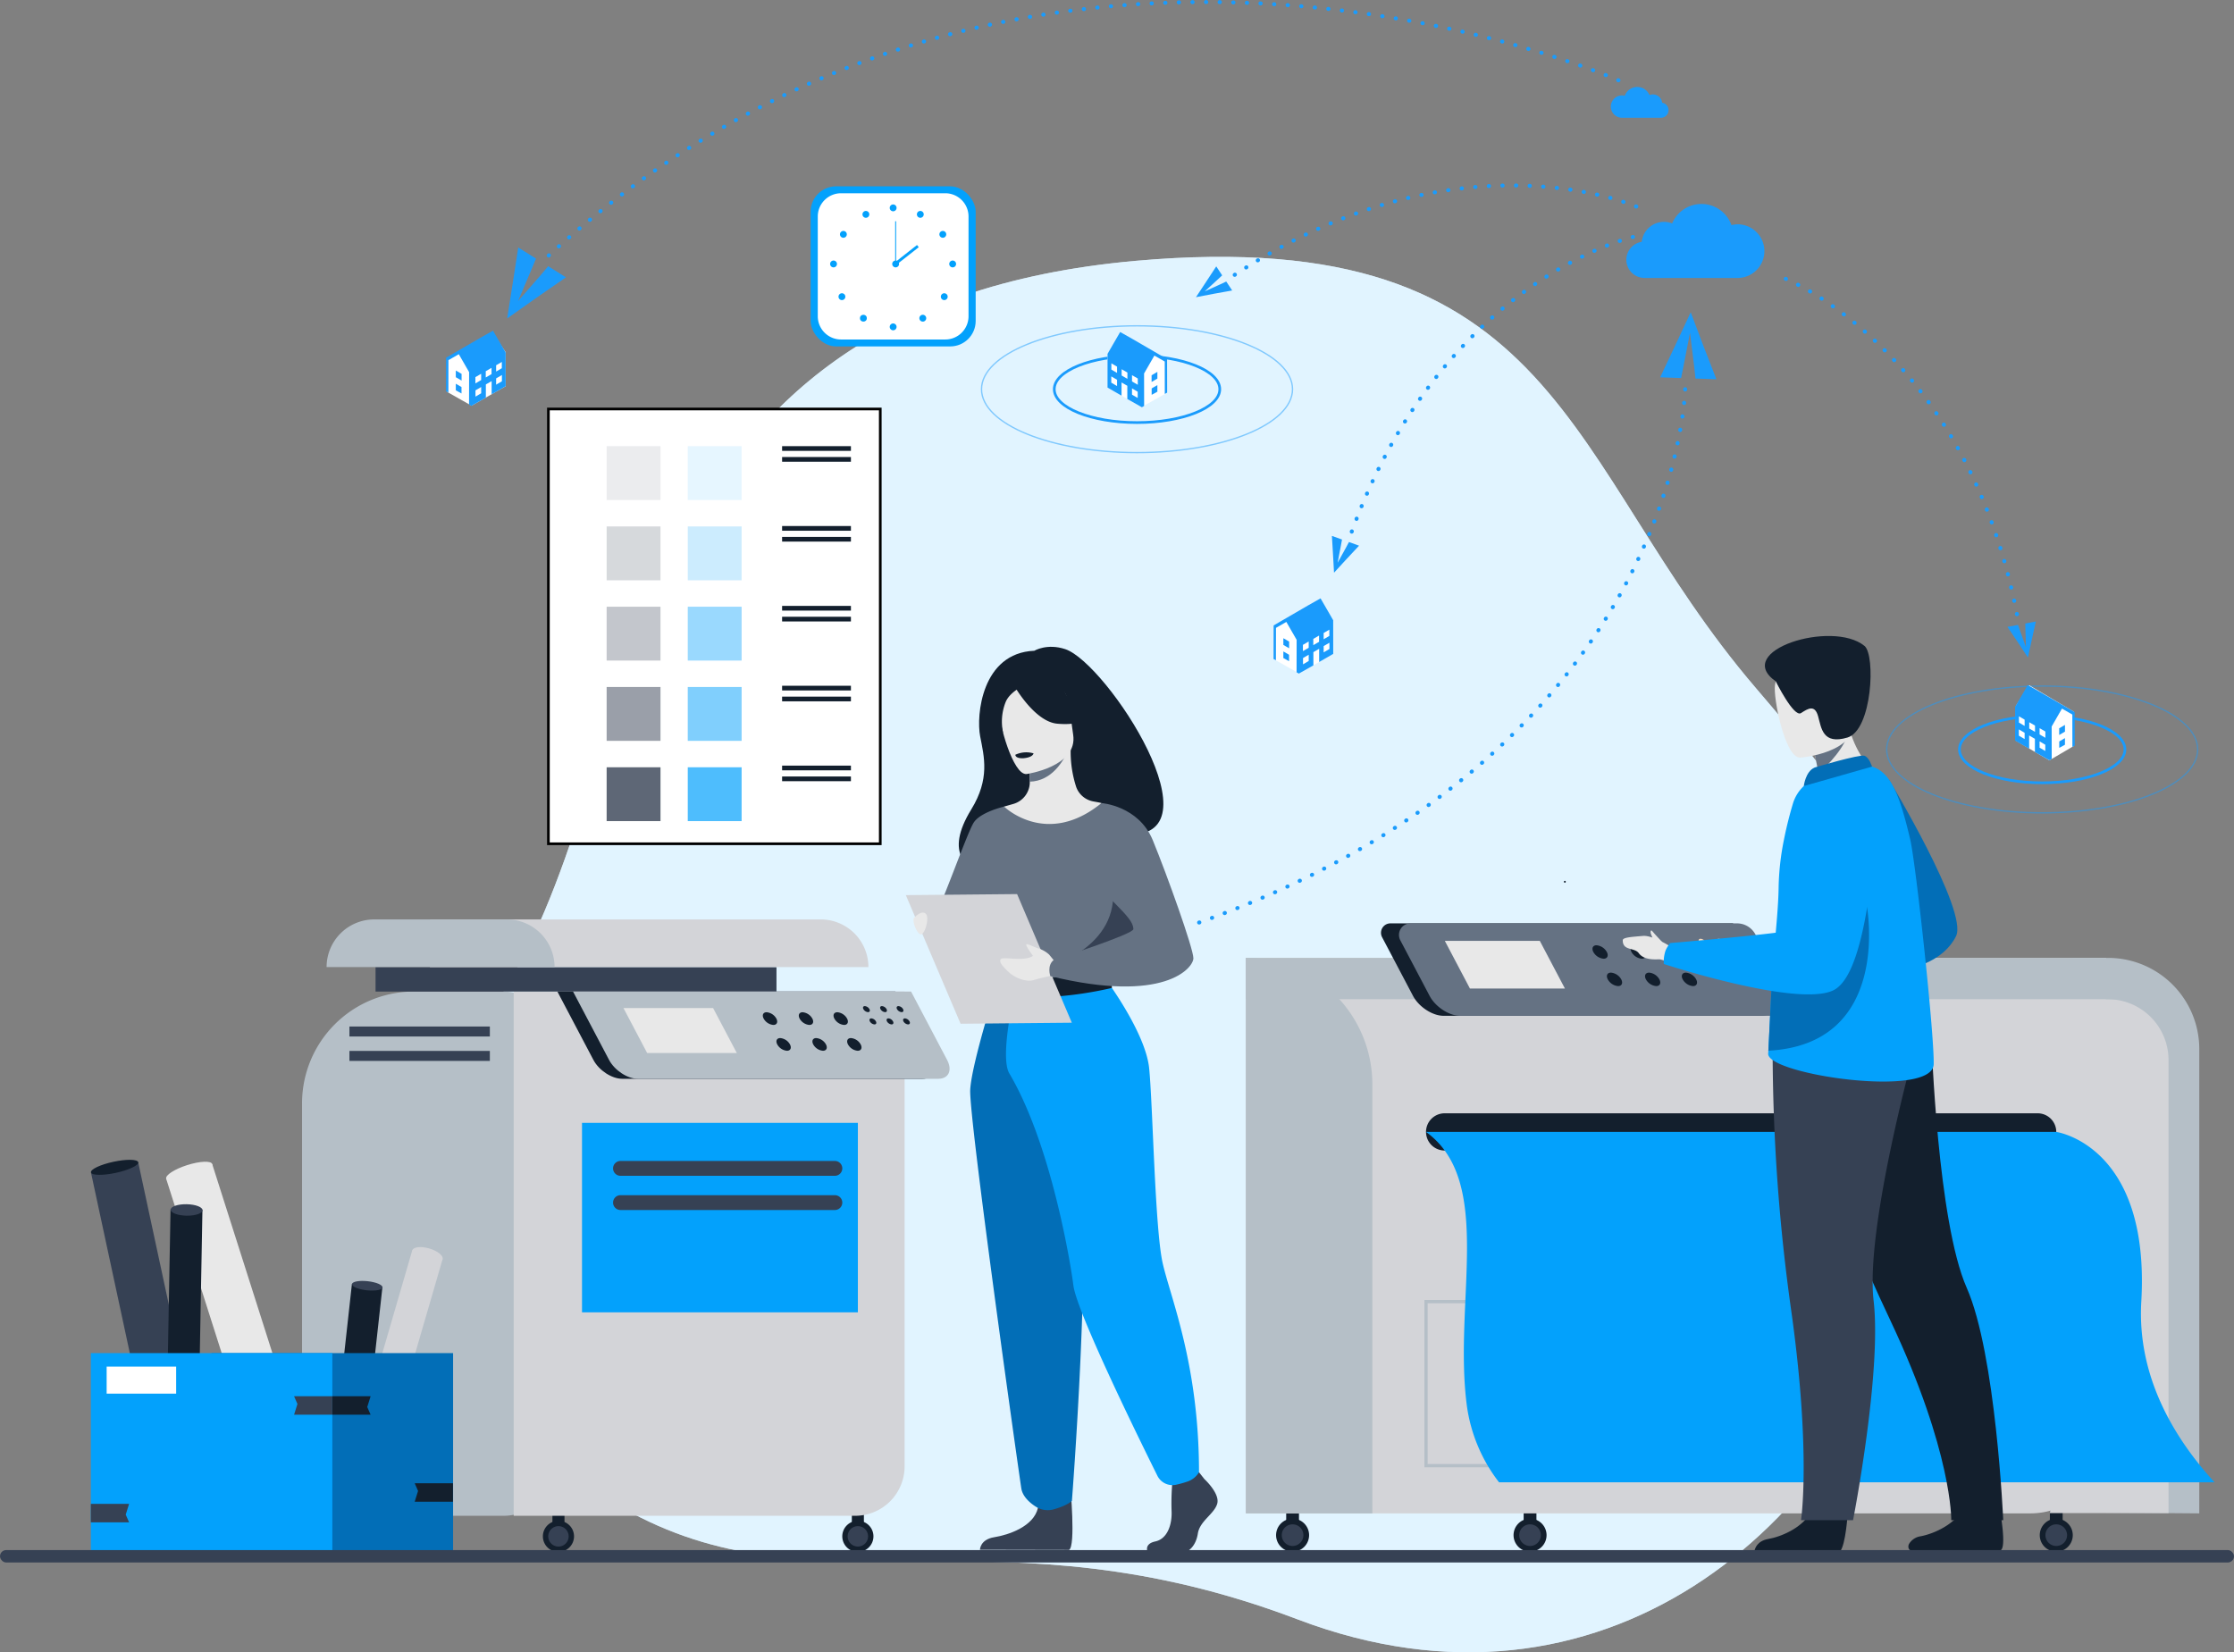 <svg xmlns="http://www.w3.org/2000/svg" xmlns:xlink="http://www.w3.org/1999/xlink" width="836.863" height="619.051" viewBox="0 0 836.863 619.051">
  <rect x="0" y="0" width="836.863" height="619.051" fill="#808080" stroke="none"/>
  <defs>
    <clipPath id="clip-path">
      <rect id="Rectangle_8618" data-name="Rectangle 8618" width="24.756" height="21.083" transform="translate(1115.661 305.352) rotate(-57.961)" fill="none"/>
    </clipPath>
    <clipPath id="clip-path-2">
      <rect id="Rectangle_8619" data-name="Rectangle 8619" width="10.822" height="12.708" transform="translate(1686.656 426.517) rotate(-10.765)" fill="none"/>
    </clipPath>
    <clipPath id="clip-path-3">
      <rect id="Rectangle_8620" data-name="Rectangle 8620" width="24.756" height="21.083" transform="matrix(0.035, -0.999, 0.999, 0.035, 1556.559, 333.013)" fill="none"/>
    </clipPath>
    <clipPath id="clip-path-4">
      <rect id="Rectangle_8621" data-name="Rectangle 8621" width="12.708" height="10.822" transform="matrix(0.834, -0.551, 0.551, 0.834, 1379.667, 298.452)" fill="none"/>
    </clipPath>
    <clipPath id="clip-path-5">
      <rect id="Rectangle_8622" data-name="Rectangle 8622" width="12.708" height="10.822" transform="translate(1429.278 404.368) rotate(-70.156)" fill="none"/>
    </clipPath>
  </defs>
  <g id="Group_17385" data-name="Group 17385" transform="translate(-934.654 -191.644)">
    <g id="Group_17332" data-name="Group 17332">
      <path id="Path_71565" data-name="Path 71565" d="M1360.122,289.367c159.943-14.245,160.213,75.995,232.278,160.063s87.489,122.185,60.322,219.1-118.716,172.882-231.97,129.837-178.13-1.708-249.565-39.932-97.961-112.074-45.673-199.11S1162.905,306.931,1360.122,289.367Z" fill="#e1f4ff"/>
      <path id="Path_71566" data-name="Path 71566" d="M1360.122,289.367c159.943-14.245,160.213,75.995,232.278,160.063s87.489,122.185,60.322,219.1-118.716,172.882-231.97,129.837-178.13-1.708-249.565-39.932-97.961-112.074-45.673-199.11S1162.905,306.931,1360.122,289.367Z" fill="#e1f4ff" opacity="0.7"/>
    </g>
    <g id="Group_17340" data-name="Group 17340">
      <rect id="Rectangle_8570" data-name="Rectangle 8570" width="124.318" height="162.894" transform="translate(1140.087 344.879)" fill="#fff" stroke="#000" stroke-width="1"/>
      <g id="Group_17333" data-name="Group 17333">
        <rect id="Rectangle_8571" data-name="Rectangle 8571" width="20.175" height="20.174" transform="translate(1161.904 358.803)" fill="#364154" opacity="0.1"/>
        <rect id="Rectangle_8572" data-name="Rectangle 8572" width="20.175" height="20.174" transform="translate(1161.904 388.881)" fill="#364154" opacity="0.2"/>
        <rect id="Rectangle_8573" data-name="Rectangle 8573" width="20.175" height="20.174" transform="translate(1161.904 418.958)" fill="#364154" opacity="0.3"/>
        <rect id="Rectangle_8574" data-name="Rectangle 8574" width="20.175" height="20.174" transform="translate(1161.904 449.035)" fill="#364154" opacity="0.5"/>
        <rect id="Rectangle_8575" data-name="Rectangle 8575" width="20.175" height="20.174" transform="translate(1161.904 479.113)" fill="#364154" opacity="0.8"/>
      </g>
      <g id="Group_17334" data-name="Group 17334">
        <rect id="Rectangle_8576" data-name="Rectangle 8576" width="20.174" height="20.174" transform="translate(1192.294 358.803)" fill="#03a1fc" opacity="0.1"/>
        <rect id="Rectangle_8577" data-name="Rectangle 8577" width="20.174" height="20.174" transform="translate(1192.294 388.881)" fill="#03a1fc" opacity="0.2"/>
        <rect id="Rectangle_8578" data-name="Rectangle 8578" width="20.174" height="20.174" transform="translate(1192.294 418.958)" fill="#03a1fc" opacity="0.4"/>
        <rect id="Rectangle_8579" data-name="Rectangle 8579" width="20.174" height="20.174" transform="translate(1192.294 449.035)" fill="#03a1fc" opacity="0.5"/>
        <rect id="Rectangle_8580" data-name="Rectangle 8580" width="20.174" height="20.174" transform="translate(1192.294 479.113)" fill="#03a1fc" opacity="0.7"/>
      </g>
      <g id="Group_17335" data-name="Group 17335">
        <rect id="Rectangle_8581" data-name="Rectangle 8581" width="25.778" height="1.762" transform="translate(1227.632 358.803)" fill="#131f2d"/>
        <rect id="Rectangle_8582" data-name="Rectangle 8582" width="25.778" height="1.762" transform="translate(1227.632 362.874)" fill="#131f2d"/>
      </g>
      <g id="Group_17336" data-name="Group 17336">
        <rect id="Rectangle_8583" data-name="Rectangle 8583" width="25.778" height="1.762" transform="translate(1227.632 388.726)" fill="#131f2d"/>
        <rect id="Rectangle_8584" data-name="Rectangle 8584" width="25.778" height="1.762" transform="translate(1227.632 392.797)" fill="#131f2d"/>
      </g>
      <g id="Group_17337" data-name="Group 17337">
        <rect id="Rectangle_8585" data-name="Rectangle 8585" width="25.778" height="1.762" transform="translate(1227.632 418.649)" fill="#131f2d"/>
        <rect id="Rectangle_8586" data-name="Rectangle 8586" width="25.778" height="1.762" transform="translate(1227.632 422.72)" fill="#131f2d"/>
      </g>
      <g id="Group_17338" data-name="Group 17338">
        <rect id="Rectangle_8587" data-name="Rectangle 8587" width="25.778" height="1.762" transform="translate(1227.632 448.572)" fill="#131f2d"/>
        <rect id="Rectangle_8588" data-name="Rectangle 8588" width="25.778" height="1.762" transform="translate(1227.632 452.643)" fill="#131f2d"/>
      </g>
      <g id="Group_17339" data-name="Group 17339">
        <rect id="Rectangle_8589" data-name="Rectangle 8589" width="25.778" height="1.762" transform="translate(1227.632 478.495)" fill="#131f2d"/>
        <rect id="Rectangle_8590" data-name="Rectangle 8590" width="25.778" height="1.762" transform="translate(1227.632 482.566)" fill="#131f2d"/>
      </g>
    </g>
    <g id="Group_17347" data-name="Group 17347">
      <g id="Group_17341" data-name="Group 17341">
        <rect id="Rectangle_8591" data-name="Rectangle 8591" width="4.517" height="16.52" transform="translate(1258.271 764.863) rotate(180)" fill="#131f2d"/>
        <path id="Path_71567" data-name="Path 71567" d="M1261.846,767.257a5.834,5.834,0,1,0-5.834,5.834A5.834,5.834,0,0,0,1261.846,767.257Z" fill="#131f2d"/>
        <path id="Path_71568" data-name="Path 71568" d="M1259.836,767.257a3.824,3.824,0,1,0-3.824,3.824A3.823,3.823,0,0,0,1259.836,767.257Z" fill="#364154"/>
      </g>
      <g id="Group_17342" data-name="Group 17342">
        <rect id="Rectangle_8592" data-name="Rectangle 8592" width="4.517" height="16.52" transform="translate(1146.111 764.863) rotate(180)" fill="#131f2d"/>
        <path id="Path_71569" data-name="Path 71569" d="M1149.686,767.257a5.834,5.834,0,1,0-5.834,5.834A5.834,5.834,0,0,0,1149.686,767.257Z" fill="#131f2d"/>
        <path id="Path_71570" data-name="Path 71570" d="M1147.676,767.257a3.824,3.824,0,1,0-3.824,3.824A3.823,3.823,0,0,0,1147.676,767.257Z" fill="#364154"/>
      </g>
      <g id="Group_17343" data-name="Group 17343">
        <rect id="Rectangle_8593" data-name="Rectangle 8593" width="4.517" height="16.52" transform="translate(1072.244 764.863) rotate(180)" fill="#131f2d"/>
        <path id="Path_71571" data-name="Path 71571" d="M1075.82,767.257a5.834,5.834,0,1,0-5.835,5.834A5.835,5.835,0,0,0,1075.82,767.257Z" fill="#131f2d"/>
        <path id="Path_71572" data-name="Path 71572" d="M1073.809,767.257a3.823,3.823,0,1,0-3.824,3.824A3.823,3.823,0,0,0,1073.809,767.257Z" fill="#364154"/>
      </g>
      <path id="Rectangle_8594" data-name="Rectangle 8594" d="M19.061,0H75.526A19.061,19.061,0,0,1,94.588,19.061V154.525A41.884,41.884,0,0,1,52.7,196.409H19.061A19.061,19.061,0,0,1,0,177.348V19.061A19.061,19.061,0,0,1,19.061,0Z" transform="translate(1142.389 759.556) rotate(180)" fill="#b5bfc7"/>
      <path id="Rectangle_8595" data-name="Rectangle 8595" d="M18.513,0H146.429a0,0,0,0,1,0,0V196.409a0,0,0,0,1,0,0H0a0,0,0,0,1,0,0V18.513A18.513,18.513,0,0,1,18.513,0Z" transform="translate(1273.515 759.556) rotate(180)" fill="#d3d4d8"/>
      <rect id="Rectangle_8596" data-name="Rectangle 8596" width="150.185" height="9.168" transform="translate(1225.524 563.147) rotate(180)" fill="#364154"/>
      <rect id="Rectangle_8597" data-name="Rectangle 8597" width="103.336" height="70.989" transform="translate(1256.012 683.329) rotate(180)" fill="#03a1fc"/>
      <rect id="Rectangle_8598" data-name="Rectangle 8598" width="52.603" height="3.741" transform="translate(1118.155 579.983) rotate(180)" fill="#364154"/>
      <rect id="Rectangle_8599" data-name="Rectangle 8599" width="52.603" height="3.742" transform="translate(1118.155 589.128) rotate(180)" fill="#364154"/>
      <path id="Path_71573" data-name="Path 71573" d="M1095.7,553.979h164.26a17.862,17.862,0,0,0-17.862-17.862H1095.7Z" fill="#d3d4d8"/>
      <path id="Path_71574" data-name="Path 71574" d="M1056.992,553.979h85.4a17.862,17.862,0,0,0-17.862-17.862h-49.672a17.862,17.862,0,0,0-17.863,17.862Z" fill="#b5bfc7"/>
      <g id="Group_17346" data-name="Group 17346">
        <path id="Path_71575" data-name="Path 71575" d="M1270.079,563.149l13.5,25.624c2.054,3.9.559,7.056-3.338,7.056h-112.51c-3.9,0-8.721-3.159-10.775-7.056l-13.5-25.624Z" fill="#131f2d"/>
        <path id="Path_71576" data-name="Path 71576" d="M1173.6,595.829h112.511c3.9,0,5.391-3.159,3.338-7.056l-13.5-25.624H1149.324l13.5,25.624C1164.88,592.67,1169.7,595.829,1173.6,595.829Z" fill="#b5bfc7"/>
        <path id="Path_71577" data-name="Path 71577" d="M1177.085,586.178h33.58l-8.877-16.846h-33.58Z" fill="#e8e8e8"/>
        <g id="Group_17344" data-name="Group 17344">
          <path id="Path_71578" data-name="Path 71578" d="M1247.212,573.274a4.631,4.631,0,0,0,3.633,2.379c1.314,0,1.818-1.065,1.126-2.379a4.632,4.632,0,0,0-3.634-2.38C1247.024,570.894,1246.52,571.96,1247.212,573.274Z" fill="#131f2d"/>
          <path id="Path_71579" data-name="Path 71579" d="M1234.2,573.274a4.631,4.631,0,0,0,3.633,2.379c1.314,0,1.818-1.065,1.126-2.379a4.635,4.635,0,0,0-3.634-2.38C1234.016,570.894,1233.512,571.96,1234.2,573.274Z" fill="#131f2d"/>
          <path id="Path_71580" data-name="Path 71580" d="M1220.722,573.274a4.629,4.629,0,0,0,3.633,2.379c1.314,0,1.818-1.065,1.125-2.379a4.632,4.632,0,0,0-3.633-2.38C1220.533,570.894,1220.029,571.96,1220.722,573.274Z" fill="#131f2d"/>
          <path id="Path_71581" data-name="Path 71581" d="M1252.311,582.95a4.632,4.632,0,0,0,3.633,2.38c1.314,0,1.818-1.066,1.126-2.38a4.634,4.634,0,0,0-3.633-2.379C1252.122,580.571,1251.618,581.636,1252.311,582.95Z" fill="#131f2d"/>
          <path id="Path_71582" data-name="Path 71582" d="M1239.3,582.95a4.634,4.634,0,0,0,3.634,2.38c1.314,0,1.818-1.066,1.125-2.38a4.631,4.631,0,0,0-3.633-2.379C1239.115,580.571,1238.611,581.636,1239.3,582.95Z" fill="#131f2d"/>
          <path id="Path_71583" data-name="Path 71583" d="M1225.82,582.95a4.634,4.634,0,0,0,3.633,2.38c1.315,0,1.819-1.066,1.126-2.38a4.631,4.631,0,0,0-3.633-2.379C1225.632,580.571,1225.128,581.636,1225.82,582.95Z" fill="#131f2d"/>
        </g>
        <g id="Group_17345" data-name="Group 17345">
          <path id="Path_71584" data-name="Path 71584" d="M1270.677,569.726a2.2,2.2,0,0,0,1.727,1.131c.624,0,.864-.507.535-1.131a2.2,2.2,0,0,0-1.727-1.131C1270.587,568.595,1270.348,569.1,1270.677,569.726Z" fill="#131f2d"/>
          <path id="Path_71585" data-name="Path 71585" d="M1264.495,569.726a2.2,2.2,0,0,0,1.727,1.131c.624,0,.864-.507.535-1.131a2.2,2.2,0,0,0-1.727-1.131C1264.406,568.595,1264.166,569.1,1264.495,569.726Z" fill="#131f2d"/>
          <path id="Path_71586" data-name="Path 71586" d="M1258.087,569.726a2.2,2.2,0,0,0,1.727,1.131c.625,0,.864-.507.535-1.131a2.2,2.2,0,0,0-1.726-1.131C1258,568.595,1257.758,569.1,1258.087,569.726Z" fill="#131f2d"/>
          <path id="Path_71587" data-name="Path 71587" d="M1273.1,574.324a2.2,2.2,0,0,0,1.727,1.131c.625,0,.864-.506.535-1.131a2.2,2.2,0,0,0-1.727-1.13C1273.011,573.194,1272.771,573.7,1273.1,574.324Z" fill="#131f2d"/>
          <path id="Path_71588" data-name="Path 71588" d="M1266.918,574.324a2.2,2.2,0,0,0,1.727,1.131c.625,0,.864-.506.535-1.131a2.2,2.2,0,0,0-1.727-1.13C1266.829,573.194,1266.589,573.7,1266.918,574.324Z" fill="#131f2d"/>
          <path id="Path_71589" data-name="Path 71589" d="M1260.51,574.324a2.2,2.2,0,0,0,1.727,1.131c.625,0,.864-.506.535-1.131a2.2,2.2,0,0,0-1.727-1.13C1260.421,573.194,1260.181,573.7,1260.51,574.324Z" fill="#131f2d"/>
        </g>
      </g>
      <path id="Path_71590" data-name="Path 71590" d="M1247.4,632.169h-80.308a2.778,2.778,0,0,1-2.778-2.778h0a2.778,2.778,0,0,1,2.778-2.778H1247.4a2.778,2.778,0,0,1,2.778,2.778h0A2.778,2.778,0,0,1,1247.4,632.169Z" fill="#364154"/>
      <path id="Path_71591" data-name="Path 71591" d="M1247.4,644.992h-80.308a2.779,2.779,0,0,1-2.778-2.779h0a2.778,2.778,0,0,1,2.778-2.778H1247.4a2.778,2.778,0,0,1,2.778,2.778h0A2.779,2.779,0,0,1,1247.4,644.992Z" fill="#364154"/>
    </g>
    <g id="Group_17356" data-name="Group 17356">
      <g id="Group_17348" data-name="Group 17348">
        <rect id="Rectangle_8600" data-name="Rectangle 8600" width="4.786" height="17.506" transform="translate(1707.331 764.275) rotate(180)" fill="#131f2d"/>
        <path id="Path_71592" data-name="Path 71592" d="M1711.12,766.812a6.182,6.182,0,1,0-6.183,6.182A6.183,6.183,0,0,0,1711.12,766.812Z" fill="#131f2d"/>
        <path id="Path_71593" data-name="Path 71593" d="M1708.989,766.812a4.052,4.052,0,1,0-4.052,4.052A4.052,4.052,0,0,0,1708.989,766.812Z" fill="#364154"/>
      </g>
      <g id="Group_17349" data-name="Group 17349">
        <rect id="Rectangle_8601" data-name="Rectangle 8601" width="4.787" height="17.506" transform="translate(1510.207 764.275) rotate(180)" fill="#131f2d"/>
        <path id="Path_71594" data-name="Path 71594" d="M1514,766.812a6.182,6.182,0,1,0-6.182,6.182A6.181,6.181,0,0,0,1514,766.812Z" fill="#131f2d"/>
        <path id="Path_71595" data-name="Path 71595" d="M1511.866,766.812a4.052,4.052,0,1,0-4.052,4.052A4.052,4.052,0,0,0,1511.866,766.812Z" fill="#364154"/>
      </g>
      <g id="Group_17350" data-name="Group 17350">
        <rect id="Rectangle_8602" data-name="Rectangle 8602" width="4.786" height="17.506" transform="translate(1421.255 764.275) rotate(180)" fill="#131f2d"/>
        <path id="Path_71596" data-name="Path 71596" d="M1425.044,766.812a6.182,6.182,0,1,0-6.182,6.182A6.182,6.182,0,0,0,1425.044,766.812Z" fill="#131f2d"/>
        <path id="Path_71597" data-name="Path 71597" d="M1422.914,766.812a4.052,4.052,0,1,0-4.052,4.052A4.052,4.052,0,0,0,1422.914,766.812Z" fill="#364154"/>
      </g>
      <path id="Path_71598" data-name="Path 71598" d="M1719,758.343l39.512.308V584.7a34.173,34.173,0,0,0-34.172-34.173H1711.12Z" fill="#b5bfc7"/>
      <path id="Path_71599" data-name="Path 71599" d="M1702.544,758.556h44.448V588.8a22.793,22.793,0,0,0-22.794-22.793h-.9Z" fill="#d3d4d8"/>
      <path id="Rectangle_8603" data-name="Rectangle 8603" d="M28.265,0H322.138a0,0,0,0,1,0,0V208.124a0,0,0,0,1,0,0H0a0,0,0,0,1,0,0V28.265A28.265,28.265,0,0,1,28.265,0Z" transform="translate(1723.484 758.651) rotate(180)" fill="#d3d4d8"/>
      <path id="Path_71600" data-name="Path 71600" d="M1401.346,566.006H1730.5l-7.021-15.479H1401.346Z" fill="#b5bfc7"/>
      <path id="Rectangle_8604" data-name="Rectangle 8604" d="M0,0H47.4a0,0,0,0,1,0,0V208.124a0,0,0,0,1,0,0h0A47.4,47.4,0,0,1,0,160.728V0A0,0,0,0,1,0,0Z" transform="translate(1448.743 758.651) rotate(180)" fill="#b5bfc7"/>
      <g id="Group_17353" data-name="Group 17353">
        <path id="Path_71601" data-name="Path 71601" d="M1583.832,537.594l14.308,27.153c2.176,4.129.592,7.477-3.537,7.477H1475.382c-4.13,0-9.242-3.348-11.417-7.477L1452.39,542.78a3.537,3.537,0,0,1,3.129-5.186Z" fill="#131f2d"/>
        <path id="Path_71602" data-name="Path 71602" d="M1481.6,572.224h119.221c4.13,0,5.713-3.348,3.537-7.477l-12.109-22.981a7.815,7.815,0,0,0-6.914-4.172H1463.041a4.324,4.324,0,0,0-3.826,6.34l10.968,20.813C1472.359,568.876,1477.471,572.224,1481.6,572.224Z" fill="#657283"/>
        <path id="Path_71603" data-name="Path 71603" d="M1485.291,562h35.584l-9.406-17.851h-35.583Z" fill="#e8e8e8"/>
        <g id="Group_17351" data-name="Group 17351">
          <path id="Path_71604" data-name="Path 71604" d="M1559.6,548.323a4.908,4.908,0,0,0,3.85,2.521c1.393,0,1.927-1.128,1.193-2.521a4.908,4.908,0,0,0-3.85-2.521C1559.4,545.8,1558.867,546.93,1559.6,548.323Z" fill="#131f2d"/>
          <path id="Path_71605" data-name="Path 71605" d="M1545.818,548.323a4.906,4.906,0,0,0,3.85,2.521c1.392,0,1.926-1.128,1.193-2.521a4.908,4.908,0,0,0-3.85-2.521C1545.618,545.8,1545.084,546.93,1545.818,548.323Z" fill="#131f2d"/>
          <path id="Path_71606" data-name="Path 71606" d="M1531.53,548.323a4.908,4.908,0,0,0,3.85,2.521c1.393,0,1.927-1.128,1.193-2.521a4.9,4.9,0,0,0-3.85-2.521C1531.331,545.8,1530.8,546.93,1531.53,548.323Z" fill="#131f2d"/>
          <path id="Path_71607" data-name="Path 71607" d="M1565,558.576a4.909,4.909,0,0,0,3.85,2.522c1.393,0,1.926-1.129,1.193-2.522a4.91,4.91,0,0,0-3.85-2.521C1564.8,556.055,1564.27,557.184,1565,558.576Z" fill="#131f2d"/>
          <path id="Path_71608" data-name="Path 71608" d="M1551.221,558.576a4.907,4.907,0,0,0,3.85,2.522c1.393,0,1.926-1.129,1.193-2.522a4.91,4.91,0,0,0-3.85-2.521C1551.021,556.055,1550.487,557.184,1551.221,558.576Z" fill="#131f2d"/>
          <path id="Path_71609" data-name="Path 71609" d="M1536.933,558.576a4.909,4.909,0,0,0,3.851,2.522c1.392,0,1.926-1.129,1.192-2.522a4.909,4.909,0,0,0-3.85-2.521C1536.734,556.055,1536.2,557.184,1536.933,558.576Z" fill="#131f2d"/>
        </g>
        <g id="Group_17352" data-name="Group 17352">
          <path id="Path_71610" data-name="Path 71610" d="M1584.466,544.564a2.335,2.335,0,0,0,1.83,1.2c.662,0,.915-.537.566-1.2a2.331,2.331,0,0,0-1.829-1.2C1584.371,543.365,1584.117,543.9,1584.466,544.564Z" fill="#fddbba"/>
          <path id="Path_71611" data-name="Path 71611" d="M1577.916,544.564a2.335,2.335,0,0,0,1.829,1.2c.662,0,.916-.537.567-1.2a2.333,2.333,0,0,0-1.829-1.2C1577.821,543.365,1577.567,543.9,1577.916,544.564Z" fill="#fddbba"/>
          <path id="Path_71612" data-name="Path 71612" d="M1571.125,544.564a2.335,2.335,0,0,0,1.83,1.2c.662,0,.915-.537.567-1.2a2.333,2.333,0,0,0-1.83-1.2C1571.03,543.365,1570.777,543.9,1571.125,544.564Z" fill="#fddbba"/>
          <path id="Path_71613" data-name="Path 71613" d="M1587.034,549.437a2.333,2.333,0,0,0,1.829,1.2c.662,0,.916-.537.567-1.2a2.334,2.334,0,0,0-1.829-1.2C1586.939,548.238,1586.685,548.775,1587.034,549.437Z" fill="#fddbba"/>
          <path id="Path_71614" data-name="Path 71614" d="M1580.483,549.437a2.335,2.335,0,0,0,1.83,1.2c.662,0,.915-.537.567-1.2a2.334,2.334,0,0,0-1.83-1.2C1580.388,548.238,1580.135,548.775,1580.483,549.437Z" fill="#fddbba"/>
          <path id="Path_71615" data-name="Path 71615" d="M1573.693,549.437a2.333,2.333,0,0,0,1.83,1.2c.661,0,.915-.537.567-1.2a2.334,2.334,0,0,0-1.83-1.2C1573.6,548.238,1573.344,548.775,1573.693,549.437Z" fill="#fddbba"/>
        </g>
      </g>
      <path id="Path_71616" data-name="Path 71616" d="M1475.815,622.7h222.151a6.971,6.971,0,0,0,6.971-6.971h0a6.971,6.971,0,0,0-6.971-6.971H1475.815a6.971,6.971,0,0,0-6.971,6.971h0A6.971,6.971,0,0,0,1475.815,622.7Z" fill="#131f2d"/>
      <g id="Group_17354" data-name="Group 17354">
        <path id="Path_71617" data-name="Path 71617" d="M1701.5,741.38H1597.456V678.7H1701.5Zm-102.818-1.223h101.6V679.921h-101.6Z" fill="#b5bfc7"/>
      </g>
      <g id="Group_17355" data-name="Group 17355">
        <path id="Path_71618" data-name="Path 71618" d="M1572.273,741.38h-104.04V678.7h104.04Zm-102.817-1.223H1571.05V679.921H1469.456Z" fill="#b5bfc7"/>
      </g>
      <path id="Path_71619" data-name="Path 71619" d="M1764.236,747.008H1496.2a60.344,60.344,0,0,1-12.056-28.677c-5.124-39.021,10.375-84-15.3-102.6h236.091s35.272,4.925,31.856,63.58C1735.155,707.472,1749.194,730.586,1764.236,747.008Z" fill="#03a1fc"/>
    </g>
    <g id="Group_17363" data-name="Group 17363">
      <rect id="Rectangle_8605" data-name="Rectangle 8605" width="61.829" height="59.983" rx="9.534" transform="translate(1238.317 261.452)" fill="#03a1fc"/>
      <path id="Rectangle_8606" data-name="Rectangle 8606" d="M8.708,0H47.764a8.707,8.707,0,0,1,8.707,8.707V46.078a8.708,8.708,0,0,1-8.708,8.708H8.708A8.708,8.708,0,0,1,0,46.078V8.708A8.708,8.708,0,0,1,8.708,0Z" transform="translate(1240.996 264.051)" fill="#fff"/>
      <g id="Group_17359" data-name="Group 17359">
        <g id="Group_17357" data-name="Group 17357">
          <path id="Path_71620" data-name="Path 71620" d="M1267.95,269.526a1.281,1.281,0,1,1,1.281,1.28A1.281,1.281,0,0,1,1267.95,269.526Z" fill="#03a1fc"/>
          <path id="Path_71621" data-name="Path 71621" d="M1278.285,271.336a1.281,1.281,0,1,1,.5,1.741A1.281,1.281,0,0,1,1278.285,271.336Z" fill="#03a1fc"/>
          <path id="Path_71622" data-name="Path 71622" d="M1287.139,278.37a1.281,1.281,0,1,1-.382,1.77A1.279,1.279,0,0,1,1287.139,278.37Z" fill="#03a1fc"/>
          <path id="Path_71623" data-name="Path 71623" d="M1291.524,289.257a1.281,1.281,0,1,1-1.281,1.281A1.28,1.28,0,0,1,1291.524,289.257Z" fill="#03a1fc"/>
          <path id="Path_71624" data-name="Path 71624" d="M1289.285,301.892a1.281,1.281,0,1,1-1.811,0A1.281,1.281,0,0,1,1289.285,301.892Z" fill="#03a1fc"/>
          <path id="Path_71625" data-name="Path 71625" d="M1281.242,309.955a1.281,1.281,0,1,1-1.811,0A1.28,1.28,0,0,1,1281.242,309.955Z" fill="#03a1fc"/>
          <path id="Path_71626" data-name="Path 71626" d="M1267.95,314.112a1.281,1.281,0,1,1,1.281,1.28A1.281,1.281,0,0,1,1267.95,314.112Z" fill="#03a1fc"/>
        </g>
        <g id="Group_17358" data-name="Group 17358">
          <path id="Path_71627" data-name="Path 71627" d="M1260.137,271.336a1.281,1.281,0,1,0-.5,1.741A1.281,1.281,0,0,0,1260.137,271.336Z" fill="#03a1fc"/>
          <path id="Path_71628" data-name="Path 71628" d="M1251.283,278.37a1.281,1.281,0,1,0,.381,1.77A1.28,1.28,0,0,0,1251.283,278.37Z" fill="#03a1fc"/>
          <path id="Path_71629" data-name="Path 71629" d="M1246.9,289.257a1.281,1.281,0,1,0,1.281,1.281A1.281,1.281,0,0,0,1246.9,289.257Z" fill="#03a1fc"/>
          <path id="Path_71630" data-name="Path 71630" d="M1249.136,301.892a1.281,1.281,0,1,0,1.811,0A1.281,1.281,0,0,0,1249.136,301.892Z" fill="#03a1fc"/>
          <circle id="Ellipse_713" data-name="Ellipse 713" cx="1.281" cy="1.281" r="1.281" transform="translate(1256.804 309.58)" fill="#03a1fc"/>
        </g>
      </g>
      <g id="Group_17362" data-name="Group 17362">
        <path id="Path_71631" data-name="Path 71631" d="M1268.886,290.538a1.281,1.281,0,1,1,1.281,1.28A1.28,1.28,0,0,1,1268.886,290.538Z" fill="#03a1fc"/>
        <g id="Group_17360" data-name="Group 17360">
          <rect id="Rectangle_8607" data-name="Rectangle 8607" width="0.35" height="16" transform="translate(1269.992 274.538)" fill="#03a1fc"/>
        </g>
        <g id="Group_17361" data-name="Group 17361">
          <rect id="Rectangle_8608" data-name="Rectangle 8608" width="10.784" height="1.049" transform="matrix(0.787, -0.618, 0.618, 0.787, 1269.681, 290.103)" fill="#03a1fc"/>
        </g>
      </g>
    </g>
    <g id="Group_17370" data-name="Group 17370">
      <g id="Group_17364" data-name="Group 17364">
        <rect id="Rectangle_8609" data-name="Rectangle 8609" width="18.106" height="87.437" transform="translate(968.725 630.901) rotate(-12.136)" fill="#364154"/>
        <path id="Path_71632" data-name="Path 71632" d="M986.437,627.095c.247,1.145-3.516,2.926-8.4,3.977s-9.051.975-9.3-.171,3.517-2.926,8.4-3.977S986.191,625.949,986.437,627.095Z" fill="#131f2d"/>
      </g>
      <g id="Group_17365" data-name="Group 17365">
        <rect id="Rectangle_8610" data-name="Rectangle 8610" width="18.106" height="87.437" transform="translate(996.894 633.258) rotate(-17.661)" fill="#e8e8e8"/>
        <path id="Path_71633" data-name="Path 71633" d="M1014.163,627.779c.415,1.3-3.111,3.588-7.875,5.1s-8.963,1.69-9.378.388,3.112-3.589,7.876-5.106S1013.748,626.476,1014.163,627.779Z" fill="#e8e8e8"/>
      </g>
      <g id="Group_17366" data-name="Group 17366">
        <rect id="Rectangle_8611" data-name="Rectangle 8611" width="87.437" height="11.839" transform="translate(1064.657 744.059) rotate(-73.778)" fill="#d3d4d8"/>
        <path id="Path_71634" data-name="Path 71634" d="M1100.453,663.429c-.382,1.313-3.236,1.637-6.375.724s-5.374-2.718-4.992-4.031,3.236-1.637,6.375-.723S1100.835,662.117,1100.453,663.429Z" fill="#d3d4d8"/>
      </g>
      <g id="Group_17367" data-name="Group 17367">
        <rect id="Rectangle_8612" data-name="Rectangle 8612" width="90.946" height="11.95" transform="translate(996.878 735.692) rotate(-88.954)" fill="#131f2d"/>
        <path id="Path_71635" data-name="Path 71635" d="M1010.528,645.079c-.022,1.185-2.714,2.1-6.014,2.037s-5.956-1.07-5.934-2.255,2.713-2.1,6.013-2.038S1010.55,643.894,1010.528,645.079Z" fill="#364154"/>
      </g>
      <g id="Group_17368" data-name="Group 17368">
        <rect id="Rectangle_8613" data-name="Rectangle 8613" width="72.408" height="11.489" transform="translate(1058.545 744.63) rotate(-83.703)" fill="#131f2d"/>
        <path id="Path_71636" data-name="Path 71636" d="M1077.939,674c-.1.938-2.744,1.417-5.9,1.069s-5.626-1.391-5.523-2.329,2.744-1.417,5.9-1.069S1078.043,673.064,1077.939,674Z" fill="#364154"/>
      </g>
      <g id="Group_17369" data-name="Group 17369">
        <rect id="Rectangle_8614" data-name="Rectangle 8614" width="90.47" height="74.598" transform="translate(1013.916 698.603)" fill="#026eb7"/>
        <rect id="Rectangle_8615" data-name="Rectangle 8615" width="90.47" height="74.598" transform="translate(968.681 698.603)" fill="#03a1fc"/>
        <path id="Path_71637" data-name="Path 71637" d="M1104.334,754.283H1090l1.263-4.034L1090,747.366h14.336Z" fill="#131f2d"/>
        <path id="Path_71638" data-name="Path 71638" d="M1059.151,721.689h-14.336l1.263-4.034-1.263-2.883h14.336Z" fill="#364154"/>
        <path id="Path_71639" data-name="Path 71639" d="M1059.151,714.772h14.336l-1.263,4.034,1.263,2.883h-14.336Z" fill="#131f2d"/>
        <path id="Path_71640" data-name="Path 71640" d="M968.679,755.083h14.336l-1.263,4.034L983.015,762H968.679Z" fill="#364154"/>
        <rect id="Rectangle_8616" data-name="Rectangle 8616" width="26.034" height="10.128" transform="translate(1000.639 713.789) rotate(180)" fill="#fff"/>
      </g>
    </g>
    <g id="Group_17372" data-name="Group 17372">
      <path id="Path_71641" data-name="Path 71641" d="M1333.7,434.859c-6.853-2.276-11.6.6-11.6.6-19.731.811-21.784,24.3-20.283,32.03s3.717,15.937-3.324,27.412c-20.339,33.147,32.194,26.1,32.194,26.1-3.269-23.373,26.019-19.32,25.171-16.764C1393.04,507.119,1349.286,440.034,1333.7,434.859Z" fill="#131f2d"/>
      <path id="Path_71642" data-name="Path 71642" d="M1313.236,535.767a51.752,51.752,0,0,1-5.275,7.979c-4.1,5.133-25.612-7.052-23.759-7.979s12.664-32.069,15.237-35.983,11.347-5.945,11.347-5.945Z" fill="#657283"/>
      <path id="Path_71643" data-name="Path 71643" d="M1385.833,745.813s5.937,5.419,4.778,9.269-6.516,6.416-7.24,11.122-3.621,7.273-6.228,7.273h-12.427s-1.919-3.312,2.715-4.31,6.382-6.528,6.092-11.661a90.372,90.372,0,0,1,.435-11.978l9.847-2.282Z" fill="#364154"/>
      <path id="Path_71644" data-name="Path 71644" d="M1335.577,748.113s2.137,22.955-.47,24.239l-33.361-.068s0-3.85,5.358-4.706,14.772-3.993,16.365-10.98S1335.577,748.113,1335.577,748.113Z" fill="#364154"/>
      <path id="Path_71645" data-name="Path 71645" d="M1359.35,583.428c-6.865-15.4-11.065-19.814-10.264-24.593.6-3.556-1.817-66.311-1.817-66.311-.815-.252-2.447-.478-3.34-.676a8.372,8.372,0,0,1-6.116-5.32,42.663,42.663,0,0,1-2.076-14.159l-.88.173-14.786,2.928s.337,4.654.347,9.037v.109a8.5,8.5,0,0,1-6.137,8.224c-1.868.539-3.493,1-3.493,1s-5.429,15.5-6.467,31.426,9.874,22.842-.081,54.664C1294.076,612.43,1363.142,591.935,1359.35,583.428Z" fill="#e8e8e8"/>
      <path id="Path_71646" data-name="Path 71646" d="M1320.071,475.47s.337,4.654.347,9.037c8.274-.233,12.647-7.781,14.439-11.965Z" fill="#657283"/>
      <path id="Path_71647" data-name="Path 71647" d="M1319.179,481.653s19.384-2.761,17.478-14.806-.686-20.512-13.142-19.259-14.128,6.229-14.471,10.4S1314.088,482.06,1319.179,481.653Z" fill="#e8e8e8"/>
      <path id="Path_71648" data-name="Path 71648" d="M1314.663,448.7s7.543,13.286,16,14.08,11.634-1.942,11.634-1.942a23.3,23.3,0,0,1-9.69-12.393S1317.584,441.335,1314.663,448.7Z" fill="#131f2d"/>
      <path id="Path_71649" data-name="Path 71649" d="M1316.157,449.634s-3.692,2.092-4.851,5.212a19.708,19.708,0,0,0-.852,11.472s-5.518-8.967-1.9-15.114C1312.387,444.687,1316.157,449.634,1316.157,449.634Z" fill="#131f2d"/>
      <path id="Path_71650" data-name="Path 71650" d="M1361.24,520.284a132.9,132.9,0,0,1,0,15.42c-.331,5.575-5.97,13.042-6.77,14.889-2.008,4.633-4.272,5.387-4.272,5.387l-17.516,4.293-6.159,1.507-19.421-5.8s-8.846-24.691-5.294-38.59a106.854,106.854,0,0,1,8.978-23.551s15.849,15.517,36.484-1.316Z" fill="#657283"/>
      <path id="Path_71651" data-name="Path 71651" d="M1362.908,535.9c-.33,5.575-7.638,12.847-8.438,14.694-2.008,4.633-4.272,5.387-4.272,5.387l-17.516,4.293-4.672-6.589s28.355-7.887,22.985-32.886Z" fill="#364154"/>
      <path id="Path_71652" data-name="Path 71652" d="M1308.337,559.728s-9.618,29.937-10.235,40.129,18.385,144.795,19.149,149.492c.721,4.427,6.218,7.249,6.218,7.249a8.321,8.321,0,0,0,6.137.472c5.006-1.413,6.589-3.106,6.589-3.106s7.486-96,2.853-130.289a543.3,543.3,0,0,1-4.687-63.947Z" fill="#026eb7"/>
      <path id="Path_71653" data-name="Path 71653" d="M1349.086,558.835s14.672,19.685,16.039,32.992,2.146,60.049,5.06,73.021,13.62,37.937,13.62,78.4a8.074,8.074,0,0,1-4.549,3.555,37.5,37.5,0,0,1-4,1.106,6.289,6.289,0,0,1-7.034-3.339c-7.238-14.574-30.294-61.576-31.477-71.333-.836-6.9-8.116-52.6-23.995-79.416-3.813-6.438,2.339-32.039,2.339-32.039Z" fill="#03a1fc"/>
      <path id="Path_71654" data-name="Path 71654" d="M1321.817,473.9s-.108,1.473-3.674,1.816c0,0-2.993.289-3.151-1.285A9.663,9.663,0,0,1,1321.817,473.9Z" fill="#131f2d"/>
      <path id="Path_71655" data-name="Path 71655" d="M1306.8,555.106s3.862,3.054,11.532,3.209c9.162.184,31.865-2.336,31.865-2.336a18.772,18.772,0,0,1,.968,5.795s-27.728,6.993-43.793,1.021C1307.372,562.795,1305.3,558.9,1306.8,555.106Z" fill="#131f2d"/>
      <g id="Group_17371" data-name="Group 17371">
        <path id="Path_71656" data-name="Path 71656" d="M1316.134,566.21a4.768,4.768,0,1,1,4.181-4.732A4.487,4.487,0,0,1,1316.134,566.21Zm0-8.078a3.4,3.4,0,1,0,2.795,3.346A3.112,3.112,0,0,0,1316.134,558.132Z" fill="#fff"/>
      </g>
      <path id="Path_71657" data-name="Path 71657" d="M1336.165,574.817l-41.674.39-20.507-48.193,41.674-.39Z" fill="#d3d4d8"/>
      <path id="Path_71658" data-name="Path 71658" d="M1330.715,553.039l-3.054-3.754a10.74,10.74,0,0,0-3.568-2.157c-1.5-.313-4.667-2.14-4.975-1.626s2.434,4.187,2.434,4.187l.139.02c-3.146,2.367-11.09.277-12.07,1.243-1.189,1.17,1.636,3.7,3.151,5.119s5.848,3.789,9.226,2.738c2.47-.769,6.357-1.551,6.357-1.551Z" fill="#e8e8e8"/>
      <path id="Path_71659" data-name="Path 71659" d="M1277.119,535.491s2.619-2.976,4.285-1.547-.436,8.452-2.023,7.738S1276.206,536.365,1277.119,535.491Z" fill="#e8e8e8"/>
      <path id="Path_71660" data-name="Path 71660" d="M1347.27,492.523s13.9.974,19.223,13.923,15.207,40.56,15.207,44.217-10.906,17.114-53.578,6.712c0,0-1.455-4.1,1.4-6.166,0,0,29.748-9.552,29.7-11.451-.1-3.594-4.02-6.7-20.637-23.322C1334.062,511.917,1347.27,492.523,1347.27,492.523Z" fill="#657283"/>
    </g>
    <g id="Group_17374" data-name="Group 17374">
      <g id="Group_17373" data-name="Group 17373">
        <path id="Path_71661" data-name="Path 71661" d="M1560.089,546.079s-6.478-4.094-9.973-3.782c-4.16.372-7.572.526-7.574,1.633-.007,4.087,4.368,2.579,6.008,4.834,2.149,2.953,7.033,2.213,7.964,2.316a16.142,16.142,0,0,1,3.068,1.068Z" fill="#e8e8e8"/>
        <path id="Path_71662" data-name="Path 71662" d="M1642.143,483.537s29.9,49.466,25.248,58.86-16.019,11.687-16.019,11.687Z" fill="#026eb7"/>
        <path id="Path_71663" data-name="Path 71663" d="M1626.782,758.957s-.7,11.25-2.787,13.9h-32.148c.2-1.122,1.112-3.891,5.133-4.593,5.079-.884,13.582-4.453,16.657-11.167C1616.874,750.03,1626.782,758.957,1626.782,758.957Z" fill="#131f2d"/>
        <path id="Path_71664" data-name="Path 71664" d="M1683.832,757.388s2.77,14.89.018,15.143c-.366.034-13.479.163-16.98.687-5.717.856-16.112-.687-16.112-.687-1.2.05-1.533-1.484-.925-2.514a6.1,6.1,0,0,1,4.367-2.8c5.063-.974,13.5-4.693,16.458-11.459C1673.77,748.638,1683.832,757.388,1683.832,757.388Z" fill="#131f2d"/>
        <path id="Path_71665" data-name="Path 71665" d="M1611.666,609.23s8.083,28.286,31.251,77.405,22.684,74.572,22.684,74.572h19.467s-2.736-62.284-13.68-87.072-13.173-92.619-13.173-92.619Z" fill="#131f2d"/>
        <path id="Path_71666" data-name="Path 71666" d="M1598.688,584.892a705.4,705.4,0,0,0,6.934,97.578c7.579,53.777,3.692,78.737,3.692,78.737h19.5s10.813-55.326,7.7-82.243,14.854-92.365,14.854-92.365Z" fill="#364154"/>
        <path id="Path_71667" data-name="Path 71667" d="M1636.106,480.375l-5.661,9.025-12.47,2.084c-.252-1.113-1.195-5.765-2.047-9.98-.049-.249-.1-.5-.148-.741-.72-3.588-1.336-6.671-1.336-6.671l8.661-9.575,3.229-3.57c.017.075,1.146,3.846,1.314,4.4A36.987,36.987,0,0,0,1636.106,480.375Z" fill="#e8e8e8"/>
        <path id="Path_71668" data-name="Path 71668" d="M1659.024,590.3c.207-11.533-6.662-75-8.786-84.083-3.768-16.069-7.148-25.242-14.312-27.351-2.647-.773-12.394,1.758-19.446,3.8a12.729,12.729,0,0,0-1.451.507,14.934,14.934,0,0,0-8.754,9.591c-1.089,3.655-2.34,8.344-3.353,13.51a97.9,97.9,0,0,0-1.993,17.788c-.064,6.254-.909,15.5-1.866,25.218q-.16,1.62-.323,3.253c-.076.753-1.275,25.549-1.626,32.2,0,.091-.008.179-.012.263a.061.061,0,0,1,0,.027c0,.1-.008.192-.016.28-.032.594-.052.956-.06,1.04C1596.245,594.153,1658.784,603.4,1659.024,590.3Z" fill="#03a1fc"/>
        <path id="Path_71669" data-name="Path 71669" d="M1626.905,465.826c-.592,5.447-7.867,12.8-10.977,15.678-.049-.249-.1-.5-.148-.741-.72-3.588-1.336-6.671-1.336-6.671l8.661-9.575C1625.468,463.549,1627.152,463.584,1626.905,465.826Z" fill="#657283"/>
        <path id="Path_71670" data-name="Path 71670" d="M1608.968,475.509s21.783-1.543,20.613-15.094.855-22.876-13.1-22.463-16.209,5.815-16.919,10.433S1603.272,475.561,1608.968,475.509Z" fill="#e8e8e8"/>
        <path id="Path_71671" data-name="Path 71671" d="M1599.863,446.917s6.771,13.65,9.454,11.893,5.156-3.251,6.4,1.178,1.682,10.762,10.987,7.99,10.59-30.9,6.394-34.334C1620.984,423.746,1583.481,435.473,1599.863,446.917Z" fill="#131f2d"/>
        <path id="Path_71672" data-name="Path 71672" d="M1597.082,585.3c46.422-2.416,36.931-53.921,36.931-53.921l-34.95,17.9q-.16,1.62-.323,3.253c-.076.753-1.275,25.549-1.626,32.2a.951.951,0,0,1-.012.263.061.061,0,0,1,0,.027C1597.094,585.115,1597.09,585.211,1597.082,585.3Z" fill="#026eb7"/>
        <path id="Path_71673" data-name="Path 71673" d="M1520.855,521.653a.352.352,0,1,1-.355.348A.351.351,0,0,1,1520.855,521.653Z" fill="#131f2d"/>
        <path id="Path_71674" data-name="Path 71674" d="M1560.309,544.967s44.1-3.677,47.207-5.191c4.965-2.418,1.6-40.408,1.6-40.408s-3.82-5.7,5.608-7.6c8.193-1.654,16.1,4.483,16.1,4.483s7.19,6.433,6.271,13.568c-2.036,15.816-5.2,47.984-15.782,52.915-13.644,6.359-63.383-9.914-63.383-9.914a12.742,12.742,0,0,1,.671-5.1A12.328,12.328,0,0,1,1560.309,544.967Z" fill="#03a1fc"/>
        <path id="Path_71675" data-name="Path 71675" d="M1614.435,479.2c.271-.114,16.83-5,18.628-4.406s2.865,4.074,2.865,4.074l-25.565,7.282S1610.975,480.654,1614.435,479.2Z" fill="#026eb7"/>
        <path id="Path_71676" data-name="Path 71676" d="M1557.321,544.582s-2.863-3-3.6-3.941-.828.067-.716.626.962,1.97.6,2.283S1556.694,545.769,1557.321,544.582Z" fill="#e8e8e8"/>
      </g>
    </g>
    <rect id="Rectangle_8617" data-name="Rectangle 8617" width="836.863" height="4.66" rx="2.33" transform="translate(934.654 772.394)" fill="#364154"/>
    <g id="wave">
      <g id="Ellipse_3" data-name="Ellipse 3">
        <ellipse id="Ellipse_714" data-name="Ellipse 714" cx="31.5" cy="13" rx="31.5" ry="13" transform="translate(1329.085 324.466)" fill="none"/>
        <ellipse id="Ellipse_715" data-name="Ellipse 715" cx="31" cy="12.5" rx="31" ry="12.5" transform="translate(1329.585 324.966)" fill="none" stroke="#1a9bfc" stroke-width="1"/>
      </g>
      <g id="Ellipse_4" data-name="Ellipse 4" opacity="0.49">
        <ellipse id="Ellipse_716" data-name="Ellipse 716" cx="58.5" cy="24" rx="58.5" ry="24" transform="translate(1302.085 313.466)" fill="none"/>
        <ellipse id="Ellipse_717" data-name="Ellipse 717" cx="58.25" cy="23.75" rx="58.25" ry="23.75" transform="translate(1302.335 313.716)" fill="none" stroke="#1a9bfc" stroke-width="0.5"/>
      </g>
    </g>
    <g id="house1-4">
      <g id="Group_74-4" data-name="Group 74-4">
        <path id="Path_2252-4" data-name="Path 2252-4" d="M1354.522,316.632l16.969,9.808-.038,12.555-9.148,5.17-12.8-7.313.033-12.735Z" fill="#fff"/>
        <path id="Path_2140-4" data-name="Path 2140-4" d="M1354.271,316.038l4.761,2.692,12.815,7.449.023,12.565-.878.5-.024-12.156-3.884-2.225-3.859,6.707.022,12.159-.846.5-5.453-3.094,0-4.951-2.161-1.251,0,4.95-5.264-3.036.01-12.632Zm6.6,17.418-2.162-1.255v2.348l2.161,1.256Zm-.034,4.952-2.13-1.252,0,2.348,2.13,1.252Zm-3.85-7.178-2.162-1.252v2.348l2.161,1.252Zm-3.885-2.222-2.13-1.248,0,2.348,2.13,1.252Zm0,4.919-2.161-1.265,0,2.349,2.162,1.264Z" fill="#1a9bfc"/>
        <path id="Path_2235-4" data-name="Path 2235-4" d="M1366.045,332.231l0,2.511,2.165-1.256v-2.512Z" fill="#1a9bfc"/>
        <path id="Path_2236-4" data-name="Path 2236-4" d="M1366.073,337.165l0,2.406,2.136-1.169v-2.476Z" fill="#1a9bfc"/>
      </g>
    </g>
    <g id="house1-6">
      <g id="Group_74-6" data-name="Group 74-6">
        <path id="Path_2252-6" data-name="Path 2252-6" d="M1124.067,323.6l.033,12.734-12.8,7.314-9.149-5.17-.037-12.555,16.968-9.808Z" fill="#fff"/>
        <path id="Path_2140-6" data-name="Path 2140-6" d="M1124.075,323.706l.009,12.632-5.263,3.036,0-4.95-2.162,1.251,0,4.951-5.452,3.093-.846-.5.022-12.159-3.86-6.708-3.883,2.226-.024,12.155-.878-.5.023-12.566,12.814-7.448,4.762-2.692Zm-11.338,11.585,2.162-1.256,0-2.348-2.162,1.255Zm.034,4.951,2.13-1.252v-2.348l-2.13,1.252Zm3.851-7.178,2.161-1.252,0-2.348-2.161,1.252Zm3.884-2.218,2.13-1.252v-2.348l-2.13,1.248Zm0,4.915,2.161-1.264,0-2.349-2.161,1.265Z" fill="#1a9bfc"/>
        <path id="Path_2235-6" data-name="Path 2235-6" d="M1105.4,330.46v2.511l2.165,1.257,0-2.511Z" fill="#1a9bfc"/>
        <path id="Path_2236-6" data-name="Path 2236-6" d="M1105.4,335.412v2.476l2.135,1.169,0-2.406Z" fill="#1a9bfc"/>
      </g>
    </g>
    <g id="house1-6-2" data-name="house1-6">
      <g id="Group_74-6-2" data-name="Group 74-6">
        <path id="Path_2252-6-2" data-name="Path 2252-6" d="M1434.062,423.9l.033,12.735-12.8,7.313-9.149-5.17-.038-12.555,16.969-9.807Z" fill="#fff"/>
        <path id="Path_2140-6-2" data-name="Path 2140-6" d="M1434.07,424.007l.01,12.633-5.264,3.036,0-4.951-2.162,1.252,0,4.95-5.453,3.094-.846-.5.022-12.158-3.859-6.708-3.884,2.225-.023,12.156-.879-.5.023-12.566,12.815-7.448,4.762-2.692Zm-11.337,11.585,2.162-1.255,0-2.349-2.162,1.256Zm.034,4.951,2.13-1.251,0-2.349-2.13,1.252Zm3.85-7.177,2.161-1.253v-2.348l-2.162,1.252Zm3.885-2.218,2.13-1.252,0-2.349-2.13,1.248Zm0,4.915,2.162-1.265,0-2.348-2.161,1.264Z" fill="#1a9bfc"/>
        <path id="Path_2235-6-2" data-name="Path 2235-6" d="M1415.4,430.762v2.511l2.165,1.256,0-2.511Z" fill="#1a9bfc"/>
        <path id="Path_2236-6-2" data-name="Path 2236-6" d="M1415.4,435.714v2.475l2.136,1.169,0-2.406Z" fill="#1a9bfc"/>
      </g>
    </g>
    <g id="cloud-2">
      <path id="Path_2241-2" data-name="Path 2241-2" d="M1585.749,275.681a9.936,9.936,0,0,0-2.481.312,11.931,11.931,0,0,0-22.23-.643,8.24,8.24,0,0,0-3.052-.582,8.384,8.384,0,0,0-8.335,7.483,6.807,6.807,0,0,0,1.059,13.533h35.039a10.052,10.052,0,0,0,0-20.1Z" fill="#1a9bfc"/>
    </g>
    <g id="cloud-2-2" data-name="cloud-2">
      <path id="Path_2241-2-2" data-name="Path 2241-2" d="M1538.082,231.576a4.186,4.186,0,0,0,4.181,4.191h14.592a2.835,2.835,0,0,0,.441-5.636,3.491,3.491,0,0,0-3.471-3.116,3.414,3.414,0,0,0-1.271.242,4.969,4.969,0,0,0-9.258.268,4.1,4.1,0,0,0-1.033-.13A4.185,4.185,0,0,0,1538.082,231.576Z" fill="#1a9bfc"/>
    </g>
    <g id="wave-5">
      <g id="Ellipse_3-5" data-name="Ellipse 3-5">
        <ellipse id="Ellipse_718" data-name="Ellipse 718" cx="31.5" cy="13" rx="31.5" ry="13" transform="translate(1668.162 459.434)" fill="none"/>
        <ellipse id="Ellipse_719" data-name="Ellipse 719" cx="31" cy="12.5" rx="31" ry="12.5" transform="translate(1668.662 459.934)" fill="none" stroke="#1a9bfc" stroke-width="1"/>
      </g>
      <g id="Ellipse_4-5" data-name="Ellipse 4-5" opacity="0.49">
        <ellipse id="Ellipse_720" data-name="Ellipse 720" cx="58.5" cy="24" rx="58.5" ry="24" transform="translate(1641.162 448.434)" fill="none"/>
        <ellipse id="Ellipse_721" data-name="Ellipse 721" cx="58.25" cy="23.75" rx="58.25" ry="23.75" transform="translate(1641.412 448.684)" fill="none" stroke="#1a9bfc" stroke-width="0.5"/>
      </g>
    </g>
    <g id="house1-11">
      <g id="Group_74-11" data-name="Group 74-11">
        <path id="Path_2252-11" data-name="Path 2252-11" d="M1694.8,448.373l16.76,9.944-.111,12.85-9.1,5.349-12.645-7.408.113-13.042Z" fill="#fff"/>
        <path id="Path_2140-11" data-name="Path 2140-11" d="M1694.258,448.3,1699.02,451l12.819,7.45.02,12.56-.879.5-.023-12.154-3.885-2.221-3.859,6.708.022,12.157-.846.5-5.453-3.094,0-4.951-2.162-1.251,0,4.951-5.264-3.037.01-12.632Zm6.6,17.418-2.166-1.257,0,2.349,2.162,1.255Zm-.034,4.951-2.13-1.252,0,2.348,2.13,1.252Zm-3.85-7.178-2.162-1.252,0,2.348,2.162,1.253Zm-3.886-2.222-2.13-1.252v2.348l2.13,1.252Zm0,4.919-2.161-1.264,0,2.348,2.161,1.264Z" fill="#1a9bfc"/>
        <path id="Path_2235-11" data-name="Path 2235-11" d="M1706.033,464.5l0,2.511,2.163-1.257,0-2.51Z" fill="#1a9bfc"/>
        <path id="Path_2236-11" data-name="Path 2236-11" d="M1706.06,469.432l-.005,2.406,2.135-1.169,0-2.476Z" fill="#1a9bfc"/>
      </g>
    </g>
    <g id="message-16">
      <g id="Group_65-16" data-name="Group 65-16">
        <g id="Group_17376" data-name="Group 17376">
          <g id="Group_17375" data-name="Group 17375" clip-path="url(#clip-path)">
            <g id="Group_64-16" data-name="Group 64-16">
              <path id="Path_2116-16" data-name="Path 2116-16" d="M1135.645,303.181l11.019-7.627-6.652-4.163-3.01,3.562-8.284,9.489,4.922-11.593,1.8-4.317-6.652-4.163-2.043,13.245-2.109,13.354Z" fill="#1a9bfc" fill-rule="evenodd"/>
            </g>
          </g>
        </g>
      </g>
    </g>
    <g id="message-16-2" data-name="message-16">
      <g id="Group_65-16-2" data-name="Group 65-16">
        <g id="Group_17378" data-name="Group 17378">
          <g id="Group_17377" data-name="Group 17377" clip-path="url(#clip-path-2)">
            <g id="Group_64-16-2" data-name="Group 64-16">
              <path id="Path_2116-16-2" data-name="Path 2116-16" d="M1694.321,437.993l1.478-6.78,1.489-6.716-3.957.752.059,2.4.195,6.462-2.195-6.082-.776-2.264-3.958.752,3.851,5.7Z" fill="#1a9bfc" fill-rule="evenodd"/>
            </g>
          </g>
        </g>
      </g>
    </g>
    <g id="message-16-3" data-name="message-16">
      <g id="Group_65-16-3" data-name="Group 65-16">
        <g id="Group_17380" data-name="Group 17380">
          <g id="Group_17379" data-name="Group 17379" clip-path="url(#clip-path-3)">
            <g id="Group_64-16-3" data-name="Group 64-16">
              <path id="Path_2116-16-3" data-name="Path 2116-16" d="M1568.005,308.644l-5.726,12.247-5.719,12.119,7.842.273.921-4.586,2.409-12.363,1.555,12.5.5,4.636,7.842.273-4.863-12.488Z" fill="#1a9bfc" fill-rule="evenodd"/>
            </g>
          </g>
        </g>
      </g>
    </g>
    <path id="Path_71677" data-name="Path 71677" d="M1540.931,221.728s-223.1-99.388-403.04,67.765" fill="none" stroke="#1a9bfc" stroke-linecap="round" stroke-width="1.5" stroke-dasharray="0.1 5"/>
    <path id="Path_71678" data-name="Path 71678" d="M1565.926,337.466s-2.973,138.309-186.785,201.486" fill="none" stroke="#1a9bfc" stroke-linecap="round" stroke-width="1.5" stroke-dasharray="0.1 5"/>
    <path id="Path_71679" data-name="Path 71679" d="M1603.6,296.112s68.493,27.433,87.01,127.743" fill="none" stroke="#1a9bfc" stroke-linecap="round" stroke-width="1.5" stroke-dasharray="0.1 5"/>
    <g id="message-16-4" data-name="message-16">
      <g id="Group_65-16-4" data-name="Group 65-16">
        <g id="Group_17382" data-name="Group 17382">
          <g id="Group_17381" data-name="Group 17381" clip-path="url(#clip-path-4)">
            <g id="Group_64-16-4" data-name="Group 64-16">
              <path id="Path_2116-16-4" data-name="Path 2116-16" d="M1389.465,301.691l6.77-1.218-2.221-3.36-2.164,1.023-5.89,2.67,4.767-4.368,1.761-1.633-2.221-3.36-3.773,5.752-3.827,5.789Z" fill="#1a9bfc" fill-rule="evenodd"/>
            </g>
          </g>
        </g>
      </g>
    </g>
    <path id="Path_71680" data-name="Path 71680" d="M1547.612,269.015s-67.436-29.938-152.226,26.769" fill="none" stroke="#1a9bfc" stroke-linecap="round" stroke-width="1.5" stroke-dasharray="0.1 5"/>
    <g id="message-16-5" data-name="message-16">
      <g id="Group_65-16-5" data-name="Group 65-16">
        <g id="Group_17384" data-name="Group 17384">
          <g id="Group_17383" data-name="Group 17383" clip-path="url(#clip-path-5)">
            <g id="Group_64-16-5" data-name="Group 64-16">
              <path id="Path_2116-16-5" data-name="Path 2116-16" d="M1439.069,401.112l4.7-5.021-3.789-1.368-1.124,2.114-3.128,5.659,1.213-6.35.437-2.362-3.789-1.367.411,6.867.389,6.928Z" fill="#1a9bfc" fill-rule="evenodd"/>
            </g>
          </g>
        </g>
      </g>
    </g>
    <path id="Path_71681" data-name="Path 71681" d="M1546.367,280.425s-71.965,16.282-106.079,112.413" fill="none" stroke="#1a9bfc" stroke-linecap="round" stroke-width="1.5" stroke-dasharray="0.1 5"/>
  </g>
</svg>

